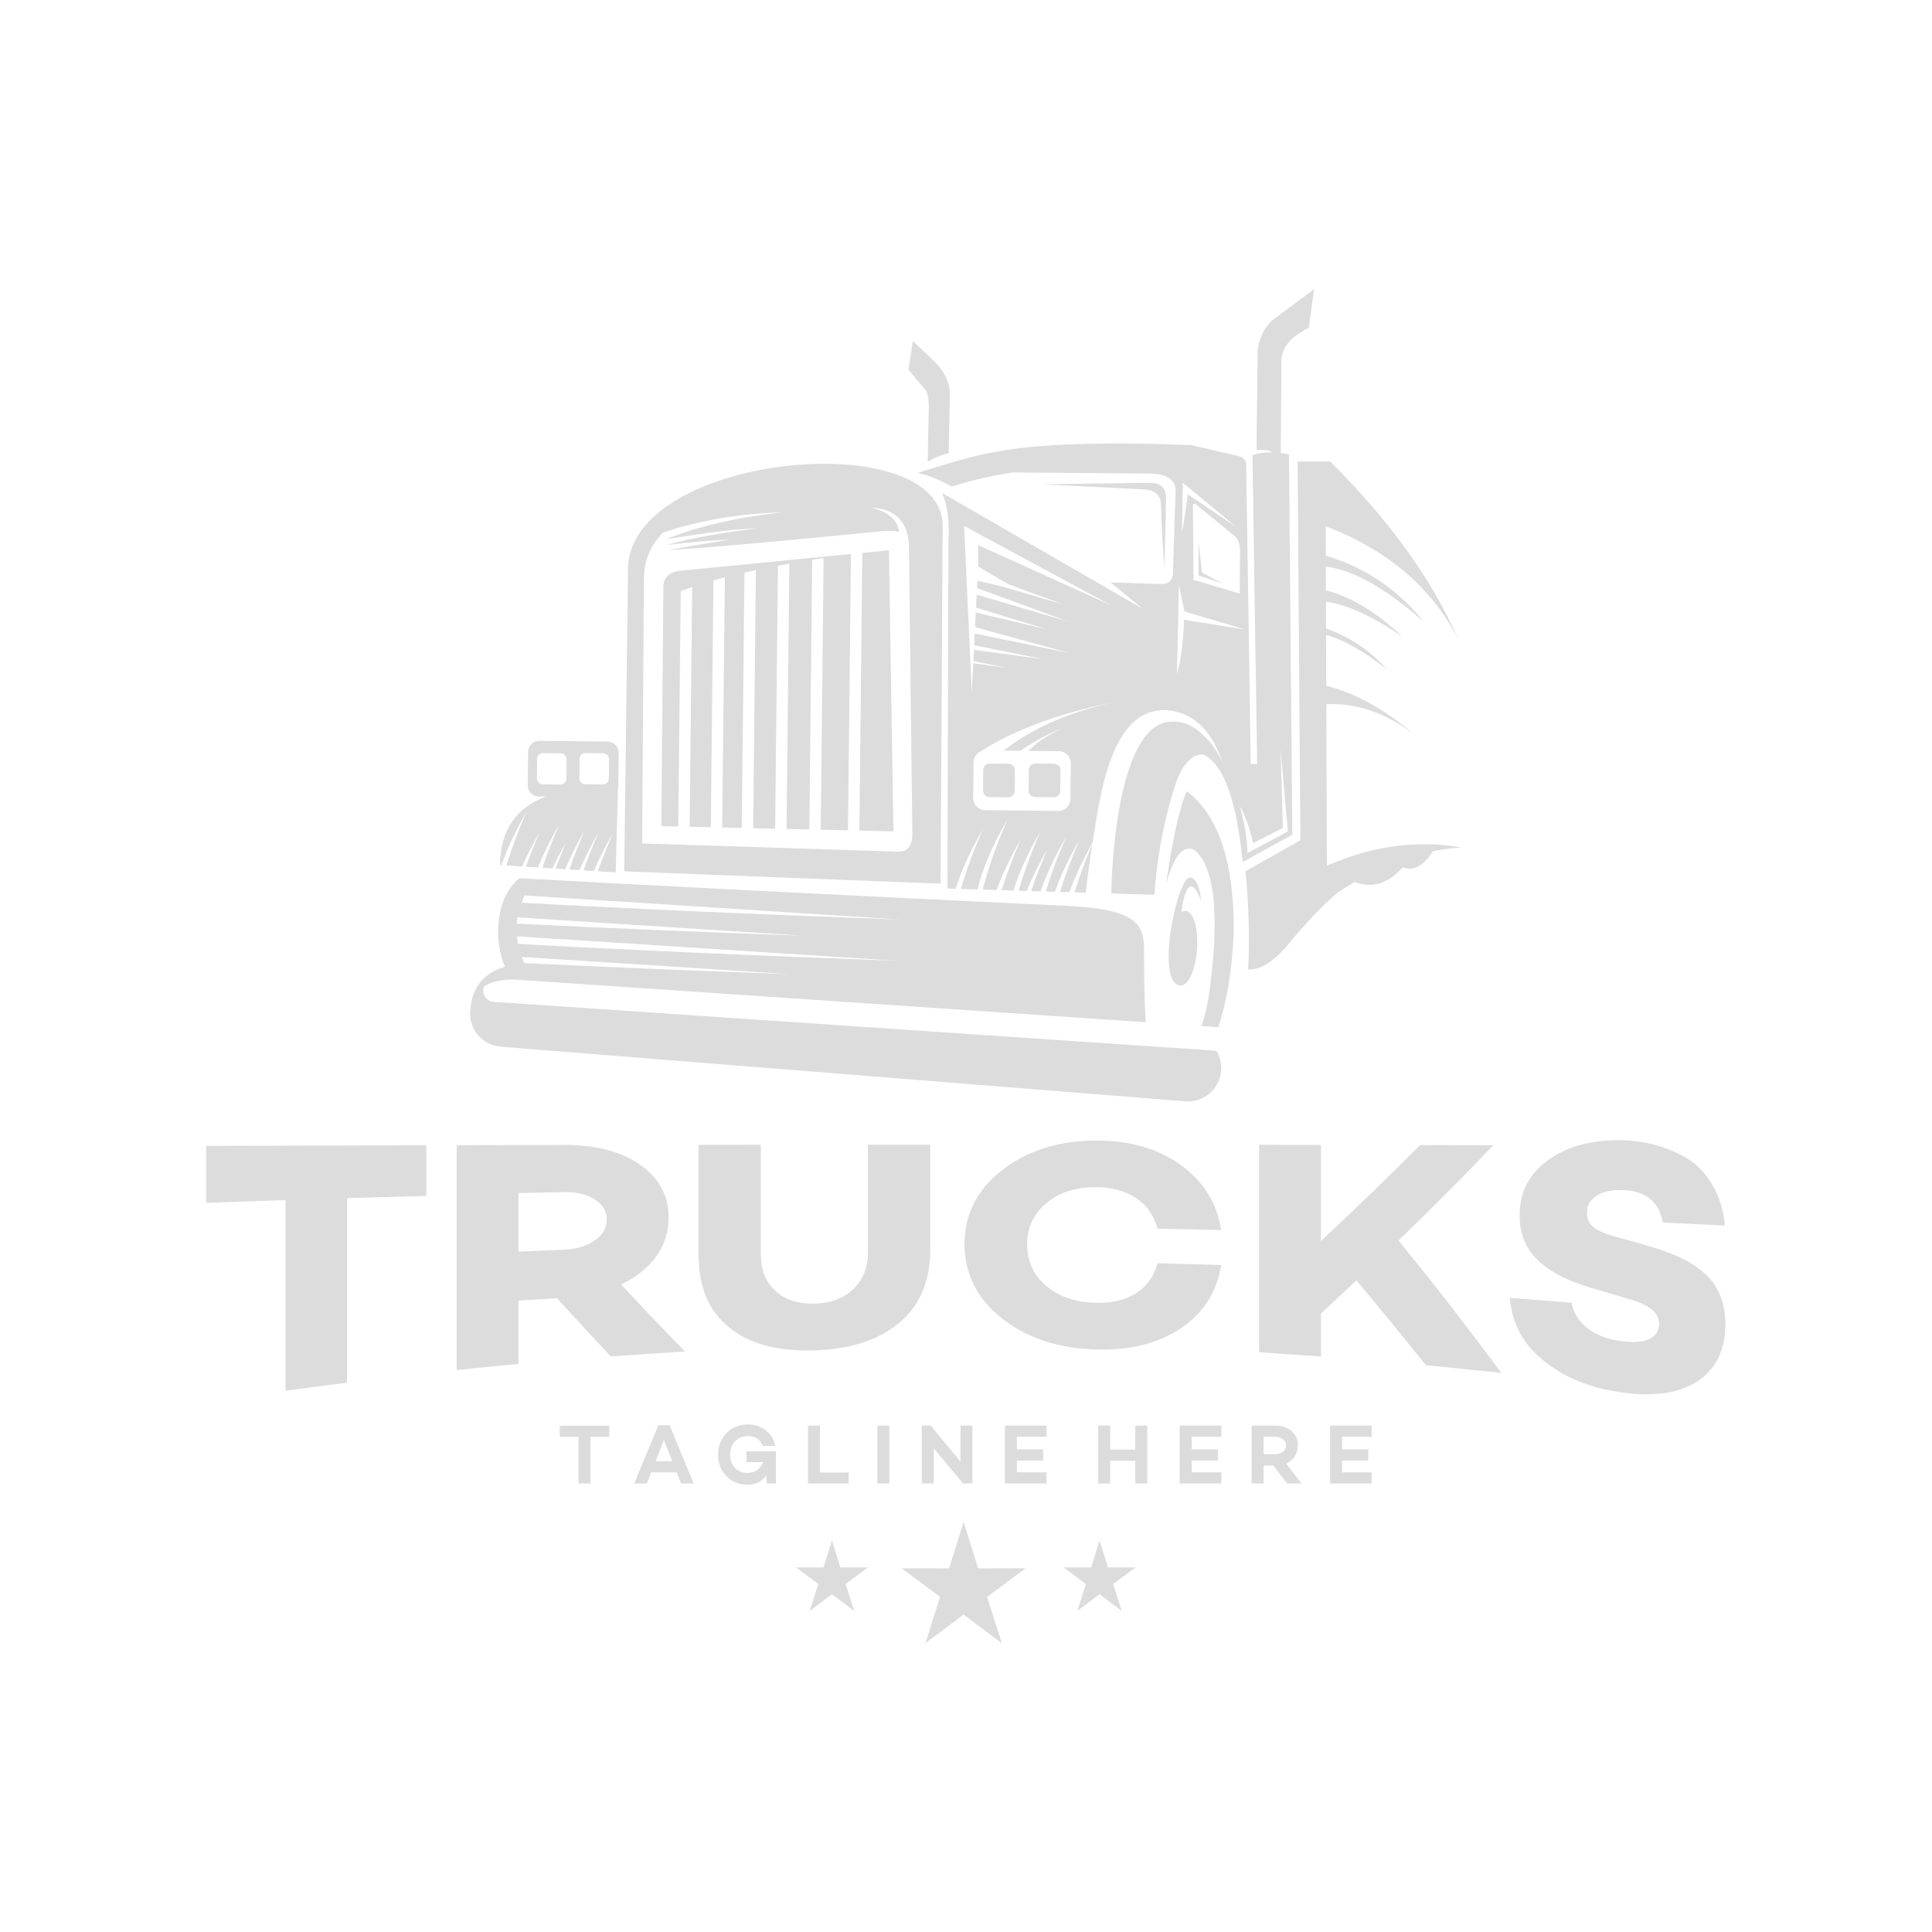 <?xml version="1.0" encoding="UTF-8" standalone="no"?>
<!-- Created with Inkscape (http://www.inkscape.org/) -->

<svg
   version="1.1"
   id="svg2"
   width="2800"
   height="2800"
   viewBox="0 0 2800 2800"
   sodipodi:docname="vecteezy_a-truck-logo-template-cargo-shipping-logistics-express_7794730.eps"
   xmlns:inkscape="http://www.inkscape.org/namespaces/inkscape"
   xmlns:sodipodi="http://sodipodi.sourceforge.net/DTD/sodipodi-0.dtd"
   xmlns="http://www.w3.org/2000/svg"
   xmlns:svg="http://www.w3.org/2000/svg">
  <rect x="0" y="0" width="2800" height="2800" fill="#333333" stroke="none"/>
  <defs
     id="defs6" />
  <sodipodi:namedview
     id="namedview4"
     pagecolor="#ffffff"
     bordercolor="#000000"
     borderopacity="0.25"
     inkscape:showpageshadow="2"
     inkscape:pageopacity="0.0"
     inkscape:pagecheckerboard="0"
     inkscape:deskcolor="#d1d1d1" />
  <g
     id="g8"
     inkscape:groupmode="layer"
     inkscape:label="ink_ext_XXXXXX"
     transform="matrix(1.333,0,0,-1.333,0,2800)">
    <g
       id="g10"
       transform="scale(0.1)">
      <path
         d="M -9.59,21009.6 H 21009.6 V -9.598 H -9.59 V 21009.6"
         style="fill:#ffffff00;fill-opacity:1;fill-rule:evenodd;stroke:none"
         id="path12" />
      <path
         d="m 11610.3,11155.9 c -2669.33,127.2 -4657.32,227.6 -5963.91,301.4 -166.67,-141.4 -243.1,-362.4 -229.29,-663 14.13,-123.6 38.58,-223.4 73.37,-299.7 l -1.43,-0.4 c 0.54,0.5 1.01,0.7 1.41,0.4 l -1.96,-0.6 c -5.67,-1.7 -11.22,-3.4 -16.66,-5.3 -217.59,-71.9 -336.54,-220.7 -356.82,-446.2 h 0.02 c -1.46,-9.2 -2.59,-18.5 -3.34,-28 v 0 c -15.83,-198.3 133.42,-373.4 331.64,-389.2 l 7444.07,-594.2 c 198.2,-15.9 373.3,133.4 389.2,331.6 v 0 c 6.3,79.5 -13.9,155.2 -53.1,218.4 l -7854.92,531.4 c -70.66,4.8 -121.68,66.3 -113.38,136.8 1.26,10.6 3.78,20.9 7.46,30.6 81.51,52.8 192.62,77.9 333.34,75.4 l 6860.1,-464.1 c -14.8,253.4 -17.1,492.6 -16.9,717.5 0.2,297.9 11.3,507.2 -828.9,547.2 z m 2807.2,3015.7 c 254.2,-88.3 475.8,-236.8 664.7,-445.5 -254.3,198.8 -475.8,324.3 -664.5,376.3 l 1.9,-553.4 c 307.4,-74.5 621.7,-247.4 942.9,-518.9 -300.3,226.7 -614.4,333 -942.2,319.1 l 5.9,-1755.7 c 494,215.1 981.7,281.2 1463.3,198.4 -103.9,-6.4 -208,-20.2 -312.4,-41.6 -98.7,-160.2 -207.9,-218.7 -327.4,-175.5 -157.2,-177.3 -330.8,-230.1 -520.8,-158.5 -61.9,-36 -123.9,-74.5 -186,-115.6 -172.3,-147 -357.4,-342.2 -555.3,-585.6 -149.4,-170.8 -285.7,-254.5 -409.1,-251 l -8.5,-9.1 c 17.2,357 7.5,716.2 -29.1,1077.7 398.2,224.6 597.3,336.8 597.3,336.8 -20.1,2745.4 -30.1,4118.1 -30.1,4118.1 236.1,0 354.2,0 354.2,0 652,-649.1 1116.1,-1294.8 1392,-1937.1 -283.4,562.6 -763.6,973.6 -1440.5,1233 l 1,-320 c 424.2,-125.9 779,-364.7 1064.2,-716.5 -418.3,365.4 -772.9,564.5 -1063.8,597.4 l 0.9,-257.8 c 272.7,-68.8 549.6,-236.5 830.8,-503.1 -327,223.7 -603.8,350.4 -830.4,380 z m -8553.07,-1221 741.57,-7.9 c 66.97,-0.7 121.17,-56.1 120.45,-123 l -3.86,-361.6 c -0.11,-10.7 -1.61,-21 -4.33,-30.8 l -24.38,-907.1 -193.19,12.3 c 45.49,130.4 99.57,268.4 162.28,414.1 -83.42,-145.9 -152.39,-283 -206.93,-411.3 l -111.11,7.1 c 45.27,129.5 98.97,266.4 161.16,410.9 -82.74,-144.7 -151.26,-280.8 -205.58,-408.1 l -109.62,6.9 c 46.5,134.7 102.24,277.4 167.24,428.4 -86.51,-151.3 -157.5,-293.1 -212.92,-425.4 l -105.51,6.7 c 34.51,91.4 72.96,186.4 115.33,284.8 -56.17,-98.2 -105.81,-192.5 -148.88,-282.7 l -108.53,6.9 c 49.24,146.9 109.77,303.7 181.59,470.5 -95.74,-167.4 -172.44,-323.2 -230.15,-467.4 l -130.89,8.3 c 42.39,118.4 91.69,242.8 147.9,373.4 -74.72,-130.6 -137.86,-254.2 -189.4,-370.8 l -171.06,10.9 c 54.47,177.2 126.56,369.9 216.24,578.2 -119.98,-209.8 -210.09,-401.4 -270.33,-574.8 l -15.2,1 c 3.31,373.1 169.54,621.2 498.58,744.6 l -76.92,0.9 c -66.97,0.7 -121.16,56 -120.45,123 l 3.86,361.6 c 0.72,66.9 56.08,121.1 123.04,120.4 z m 40.62,-133.2 191.83,-2 c 35.52,-0.4 64.26,-29.8 63.88,-65.3 l -2.24,-210.4 c -0.39,-35.5 -29.74,-64.2 -65.27,-63.9 l -191.82,2.1 c -35.53,0.4 -64.26,29.7 -63.89,65.2 l 2.25,210.4 c 0.38,35.5 29.74,64.3 65.26,63.9 z m 461.24,0.7 191.82,-2.1 c 35.52,-0.4 64.26,-29.7 63.88,-65.3 l -2.24,-210.3 c -0.38,-35.6 -29.74,-64.3 -65.27,-63.9 l -191.82,2 c -35.52,0.4 -64.26,29.8 -63.88,65.3 l 2.25,210.4 c 0.38,35.5 29.73,64.2 65.26,63.9 z m 3558.84,4480 c -32.3,-208.3 -48.44,-312.5 -48.44,-312.5 127.51,-151.4 191.31,-227.1 191.31,-227.1 23.7,-45.2 33.3,-118.1 28.9,-218.8 -7,-368.8 -10.5,-553.3 -10.5,-553.3 92.8,50.9 168.8,80.8 227.8,89.8 8.1,404.6 12.1,606.9 12.1,606.9 10.7,143.4 -48.2,276.9 -176.5,400.4 -149.8,143.1 -224.67,214.6 -224.67,214.6 z m 3808.57,-1215.5 c 34.3,4.3 67.6,6 100.1,5.1 -32.7,22 -90.1,30.5 -172.1,25.4 l 11.5,1080.8 c 19.8,139.1 70.2,246.8 151,323.2 308.7,229.1 463.1,343.7 463.1,343.7 -38.7,-281.2 -58.1,-421.8 -58.1,-421.8 -202.3,-93.5 -301.4,-219.8 -297.4,-378.8 -4.9,-652.6 -7.3,-979 -7.3,-979 29.5,-3.7 59.3,-9.1 89.4,-16 24.6,-2756.5 36.9,-4134.8 36.9,-4134.8 -360.2,-199 -540.2,-298.5 -540.2,-298.5 -66.5,670.1 -206.2,1059.1 -419.4,1166.8 -110,20.3 -208.2,-69.7 -294.4,-269.9 -134.4,-401.9 -216.4,-819.2 -245.9,-1251.9 l -468.1,14.2 c 3.5,393.5 91.7,1866.2 656.7,1868.2 123.2,7.5 240.7,-44.8 352.5,-156.8 67,-55.8 133.4,-150.4 199.2,-283.6 -120.9,350.2 -318.1,538 -591.8,563.5 -633.4,53.3 -746.9,-983.1 -820.7,-1438.9 -110.2,-195.6 -193.9,-375.1 -251.2,-538.5 l -103.1,3.1 c 54.2,175.4 125.6,366 214.2,571.8 -118.9,-208 -208.5,-398 -268.7,-570.1 l -100.4,3 c 55,181.6 128.8,379.7 221.1,594.3 -124.1,-217 -216.2,-414.5 -276.4,-592.6 l -103.2,3.1 c 48.3,142.6 107.1,294.4 176.5,455.6 -92.8,-162.3 -167.7,-313.6 -224.8,-454.1 l -87.5,2.7 c 56.4,195.5 135.3,410.9 236.5,646.1 -136.3,-238.3 -234,-453.1 -293.2,-644.4 l -128.9,3.9 c 53.6,170.7 123.2,355.7 209,554.9 -115,-201.2 -202.6,-385.6 -262.7,-553.3 l -150.6,4.6 c 56.8,226.6 146.5,482.2 269.1,767 -164.8,-288.1 -273.2,-541.8 -325.3,-761.2 l 3.3,-4.2 -185.1,5.6 c 56.4,196 135.4,412 236.9,648 -136.7,-239.1 -234.6,-454.5 -293.7,-646.2 l -89.7,2.7 c 7,2509 10.5,3763.5 10.5,3763.5 12.9,233.6 -10.5,412.8 -70,537.6 1454.6,-839.6 2181.9,-1259.4 2181.9,-1259.4 -232.9,190.7 -349.4,286.1 -349.4,286.1 367.6,-11.3 551.4,-17 551.4,-17 75.1,-2.4 117.3,32.2 126.5,103.8 19.8,607.4 29.8,911.1 29.8,911.1 2.1,111.2 -80.3,173 -247.2,185.4 -1014.6,8.3 -1521.9,12.5 -1521.9,12.5 -212.7,-31 -434.6,-82.1 -665.8,-153.4 -145.5,80.7 -269.2,129.6 -371.01,146.9 382.51,123.6 666.21,200.6 851.11,230.8 443.7,85.9 1152.3,110.3 2125.9,73.3 357,-83.8 535.6,-125.7 535.6,-125.7 24.7,-11.5 44.8,-30.7 60.1,-57.5 l 50.1,-3284.1 69.8,-0.4 -50.2,3291.1 1.6,70 c 36.4,10.3 73.4,17.7 110.9,22.3 l 2,0.3 0.7,0.1 z M 13068.2,14781 c -24.6,225.4 -36.9,338.1 -36.9,338.1 -0.2,-247.3 -0.3,-370.9 -0.3,-370.9 175.3,-58.4 262.9,-87.6 262.9,-87.6 -150.4,80.3 -225.7,120.4 -225.7,120.4 z m 345.1,-3915.1 c 6.5,763.5 -163.7,1275.6 -510.4,1536.5 -78.5,-173.9 -153.4,-511.3 -224.9,-1012.3 84.5,312.5 187.9,436.9 310.1,373.1 225.5,-196.6 276.3,-730.9 152.4,-1602.9 -23.1,-122.5 -48.5,-225.9 -76.3,-310.2 l 181.3,-12.3 c 94.2,280 150.2,622.6 167.8,1028.1 z m -523,236.9 c 84.2,-5.9 139.8,-192.5 124.2,-416.9 -15.6,-224.5 -96.5,-401.7 -180.7,-395.8 -247.7,17.2 -86.9,953.7 69.4,1158.8 103.5,78.1 157.1,-162.9 152.5,-231.9 -115.1,312.8 -188.6,71.1 -212.2,-129.5 15.2,11 31,16.4 46.8,15.3 z m -267.8,4403.8 c 9.2,-261.6 21.8,-485.8 37.8,-672.5 0,0 5.8,252.6 17.4,758 0.2,109.5 -59.8,163.9 -179.8,163.3 0,0 -394.3,-5 -1182.8,-15.1 741.7,-36.7 1112.5,-55 1112.5,-55 132.4,-5.8 197.4,-65.3 194.9,-178.7 z m -818.3,-4207 -122.4,3.7 c 50.2,161.9 114.9,336.7 194.3,524.4 -27,-168.3 -51,-344.3 -71.9,-528.1 z m -891.9,1544.8 181,-1.9 c 181,121.2 342.4,205.2 484.4,252.1 -157.3,-61.7 -289.8,-146.1 -397.4,-253 l 332.4,-3.6 c 71.9,-0.7 130.1,-60.2 129.3,-132.1 l -4.1,-388 c -0.8,-71.9 -60.2,-130.1 -132.1,-129.3 l -796,8.5 c -71.8,0.8 -130,60.2 -129.2,132.1 l 4.1,388 c 0.5,46.5 25.5,87.2 62.6,110 v 0.1 c 384.7,248.5 902,436.3 1552.1,563.4 -533.7,-108.6 -962.8,-290.7 -1287.1,-546.3 z m -151.9,-140.9 205.9,-2.2 c 38.1,-0.4 68.9,-31.9 68.5,-70 l -2.4,-225.8 c -0.4,-38.2 -31.9,-69 -70,-68.6 l -205.9,2.2 c -38.2,0.4 -69,31.9 -68.6,70.1 l 2.4,225.7 c 0.4,38.2 31.9,69 70.1,68.6 z m 495,0.7 205.9,-2.2 c 38.2,-0.4 69,-31.9 68.6,-70 l -2.4,-225.8 c -0.4,-38.1 -31.9,-69 -70.1,-68.6 l -205.9,2.2 c -38.1,0.4 -68.9,31.9 -68.5,70 l 2.4,225.8 c 0.4,38.2 31.9,69 70,68.6 z m 2746.4,-738.6 c -292.6,-157.1 -438.9,-235.6 -438.9,-235.6 -1.2,142 -28.9,311.4 -83.2,508.2 56.8,-89.7 104.5,-223.1 143.4,-400 216.5,109.9 324.8,164.9 324.8,164.9 -16.7,573.3 -25.1,860 -25.1,860 52.7,-598.3 79,-897.5 79,-897.5 z M 12914.1,15631 c -22.1,-171 -43.2,-310.4 -63.3,-418.2 0,0 3.2,181.4 9.5,544.2 386.5,-320.2 579.7,-480.3 579.7,-480.3 -350.6,236.2 -525.9,354.3 -525.9,354.3 z m 564.4,-1079.9 c -283.9,87.4 -451.5,136.8 -502.7,148.3 0,0 -2.1,271.8 -6.1,815.5 11.3,19.3 28.2,16.6 50.6,-7.9 277.9,-227.5 416.9,-341.2 416.9,-341.2 28.6,-34.3 43.4,-81.8 44.5,-142.5 -2.1,-314.8 -3.2,-472.2 -3.2,-472.2 z m -601.4,-194.1 c -39.8,196 -59.6,294 -59.6,294 -14.3,-649.3 -21.5,-973.9 -21.5,-973.9 46.1,162.7 71.6,359.3 76.4,589.6 443.3,-69.9 664.9,-104.9 664.9,-104.9 -440.2,130.1 -660.2,195.2 -660.2,195.2 z m -2250.7,334.8 -4,-80.9 998.1,-365.2 -1001.7,294.1 -7,-140 781.1,-239.7 -783.8,185.7 -8,-158.5 1025.9,-282 -1029.4,212 -6.4,-126.9 753.4,-152 -755.9,101.8 -6.1,-122.2 362.7,-73.2 -363.9,49 -15.9,-315.3 -41.1,887.4 -0.8,0.1 0.7,1 -42.7,920.4 c 1063.9,-574.7 1595.8,-862 1595.8,-862 -962.1,435.8 -1443.1,653.7 -1443.1,653.7 0.8,-154.9 1.2,-232.4 1.2,-232.4 149.4,-91.9 263.1,-155.8 338.1,-197.5 l 597.2,-218.5 -655.3,192.4 c -71.8,18.3 -167.7,41.9 -289.1,68.7 z M 6786.78,11531.6 c 27.27,2173.4 40.92,3260.1 40.92,3260.1 -39.92,1280.4 3465.1,1620.5 3421.3,469.2 -15.3,-2575.3 -22.9,-3862.9 -22.9,-3862.9 -2292.87,89 -3439.32,133.6 -3439.32,133.6 z m 2167.83,3421.2 -124.1,-12.2 -14.19,-1.4 -16.45,-1.6 -16.07,-1.6 -15.69,-1.5 -15.3,-1.5 -14.91,-1.5 -14.52,-1.4 -14.14,-1.4 -13.73,-1.3 -13.38,-1.3 -12.96,-1.3 -12.6,-1.2 -12.19,-1.2 -11.81,-1.2 -11.43,-1.1 -11.04,-1.1 -10.66,-1 -10.24,-1 -6.81,-0.7 -124.1,-12.1 -0.26,-0.1 h -0.77 l -1.31,-0.2 -1.83,-0.1 -2.34,-0.3 -2.88,-0.3 -3.39,-0.3 -3.92,-0.4 -4.44,-0.4 -4.96,-0.5 -5.47,-0.5 -6.01,-0.6 -6.51,-0.7 -7.05,-0.6 -7.57,-0.8 -8.08,-0.8 -8.61,-0.8 -9.15,-0.9 -9.65,-1 -10.16,-1 -10.71,-1 -11.23,-1.1 -11.74,-1.2 -12.26,-1.2 -12.78,-1.2 -13.31,-1.3 -13.82,-1.3 -14.35,-1.5 -14.87,-1.4 -15.4,-1.5 -4.5,-0.5 -124.11,-12.1 -13.34,-1.3 -20.09,-2 -20.61,-2 -21.14,-2.1 -21.66,-2.1 -22.17,-2.2 -22.71,-2.2 -23.22,-2.3 -23.74,-2.3 -24.09,-2.4 -124.1,-12.1 -5.25,-0.5 -27.38,-2.7 -27.93,-2.7 -28.43,-2.8 -28.96,-2.9 -29.48,-2.9 -30.02,-2.9 -30.53,-3 -22.48,-2.2 -137.99,-13.5 c -114.9,-16.2 -173.91,-72.7 -177.06,-169.7 l -22.21,-2606.7 183.46,-4.1 27.31,2557.9 c 38.64,15.8 80.11,31.5 124.47,46.9 l -27.84,-2607.6 230.16,-5.1 28.66,2684.7 c 39.86,11.2 81.31,22.4 124.34,33.4 l -29.05,-2720.9 212.49,-4.8 29.65,2776.7 c 40.29,9 81.72,18 124.25,26.9 l -29.96,-2806.3 239.04,-5.4 30.52,2859 c 40.56,7.6 81.95,15.1 124.21,22.6 l -30.8,-2884.4 247.8,-5.5 31.3,2931.7 c 40.71,6.6 82.11,13.1 124.18,19.5 l -31.54,-2954 296.44,-6.6 32.08,3004.1 -24.59,-2.4 -24.21,-2.4 -23.82,-2.3 -23.42,-2.3 -23.06,-2.2 -22.64,-2.3 -22.27,-2.1 -21.87,-2.2 -21.5,-2.1 -21.11,-2.1 -20.72,-2 -20.34,-2 -19.94,-1.9 z m 420.92,41.2 289.36,28.3 48.61,-3055.7 -370.21,8.3 z m 543.69,-3052.8 -36.82,3118.2 c 1.1,19.5 -0.01,37.3 -3.24,53.5 h 0.01 c -22.91,236.6 -158.62,360.9 -407.15,373 187.74,-46.2 288.34,-134.4 301.88,-264.6 -42.81,13 -98.21,16.6 -166.24,10.7 -780.68,-75.9 -1553.29,-153.7 -2335.72,-208.3 50.11,13 271.03,51.2 662.82,114.7 -184.83,-6.6 -413.25,-26.1 -685.27,-58.5 259.29,73.8 589.09,133.9 989.38,180.4 -218.59,-4.1 -549.24,-43.4 -991.99,-117.8 318.61,135.6 737.66,233.1 1257.21,292.6 -453.53,-11.8 -885.51,-85.1 -1295.91,-219.8 -143.96,-148.1 -212.89,-323.8 -206.82,-527 l -0.83,-4.1 -18.62,-2849 2762.74,-88.6 c 118.54,-9.4 176.74,55.4 174.57,194.6 z M 5703,11270.3 9800.61,11007.1 c -1563.42,56.4 -2940.28,117.7 -4130.54,183.8 9.65,26.4 20.62,52.8 32.93,79.4 z m -75.66,-238.9 3112.32,-199.9 c -1139.43,41.1 -2179.7,84.9 -3120.93,131.1 1.89,22.9 4.74,45.8 8.61,68.8 z m -7.91,-206.1 4146.41,-266.3 c -1565.12,56.5 -2943.18,117.9 -4134.36,184.1 -5.44,27.3 -9.49,54.7 -12.05,82.2 z m 53.49,-224 2918.8,-187.5 c -1046.9,37.8 -2010.03,77.8 -2889.61,119.9 -10.7,22.5 -20.46,45 -29.19,67.6"
         style="fill:#dcdcdc;fill-opacity:1;fill-rule:evenodd;stroke:none"
         id="path14" />
      <path
         d="m 4634.81,8002.7 c -287.37,-7.3 -574.77,-15.7 -862.14,-24.5 0,-334.4 0,-669.2 0,-1003.4 0,-334.1 0,-668.6 0,-1002.7 -223,-28.3 -445.97,-56.2 -668.97,-88 0,345.5 0,691.1 0,1036.3 0,345.5 0,691.3 0,1036.9 -287.36,-9.9 -574.77,-19.8 -862.15,-29.7 0,206.3 0,412.7 0,619.1 797.75,2.4 1595.53,4.7 2393.26,6.7 0,-183.7 0,-367 0,-550.7 z M 6055.27,6891 c -140.4,-8.7 -279.14,-17.5 -417.88,-25.9 0,-115 0,-230.2 0,-344.9 0,-115 0,-229.7 0,-344.4 -224.61,-19.8 -449.23,-42.5 -672.23,-66.4 0,407.3 0,814.8 0,1222.3 0,407.3 0,814.8 0,1222.6 393.1,0.8 787.85,1.5 1182.6,2.3 338.59,0.7 610.51,-73.2 814.29,-216.5 204.13,-143.7 307.23,-333.9 307.23,-575.5 0,-154.9 -44.84,-294.8 -135.44,-420.1 -91.04,-125.8 -218.04,-227.3 -381.55,-303.9 115.61,-123.7 231.11,-247 346.85,-368.2 115.46,-120.9 231.23,-241.6 348.51,-360.4 -269.21,-18 -538.42,-36.1 -807.67,-54.1 -97.46,104.5 -194.87,209.9 -292.33,315 -97.43,105 -194.93,211.3 -292.38,318.1 z m -417.88,506.2 c 165.18,7 330.35,14.1 497.18,21.3 135.39,5.8 245.81,40.1 332,100.4 87.22,61 130.47,136.5 130.47,229.1 0,90.5 -44.68,162.9 -132.13,217.7 -87.61,54.9 -196.56,81.3 -330.34,78.6 -166.79,-3.4 -332,-6.7 -497.18,-10.2 0,-106.2 0,-212.5 0,-318.7 0,-106 0,-212.2 0,-318.2 z m 4476.11,1163.2 c 0,-192.7 0,-385.1 0,-577.8 0,-192.7 0,-385.1 0,-577.8 0,-166.8 -29.8,-315.3 -85.9,-445.7 -56.15,-130.3 -139.62,-243.8 -252.72,-337.4 -227.1,-187.8 -535.19,-286.9 -923.28,-298.3 -391.44,-11.5 -699.97,68 -921.63,247.1 -111.96,90.5 -198.35,201.5 -252.7,333.3 -54.6,132.4 -82.61,285.9 -82.61,459.4 0,199.4 0,398.5 0,597.8 0,199.2 0,398.6 0,597.6 224.62,0.4 450.93,0.7 677.2,0.9 0,-198.5 0,-396.4 0,-594.4 0,-198.2 0,-396.2 0,-594.4 0,-168.8 51.79,-301.5 156.9,-398.7 104.62,-96.9 246.12,-144.4 422.84,-140.4 178.33,4.1 320.38,56.9 426.14,158.4 105.62,101.3 158.56,234.9 158.56,401.1 0,194.7 0,389.5 0,584.5 0,194.8 0,389.5 0,584.5 224.62,0.3 450.89,0.3 677.2,0.3 z m 1802,-1720 c 175.1,-4.2 320.5,30.7 437.7,105.6 117.3,75 193.2,183.4 231.2,325.2 229.6,-6.4 460.8,-13.4 692.1,-19.8 -21.5,-144.1 -69.3,-273.8 -142.1,-388.3 -72.5,-114.2 -171,-215.6 -295.6,-299 -247,-165.1 -553.4,-241.7 -920,-231.1 -408,11.8 -748.1,121.6 -1022.4,336.5 -136.9,107.3 -239.6,228.5 -307.2,363.3 -67.7,134.7 -102.4,283.5 -102.4,447.1 0,161.8 34.6,310 102.4,443.9 67.6,133.6 170.2,253.7 307.2,359.8 275.9,213.8 617.7,321.3 1022.4,321.3 370,0 675.4,-88.7 920,-266.9 123.7,-90.1 223.1,-193.8 295.6,-311.4 72.8,-117.9 120.6,-249.5 142.1,-394.5 -231.3,5 -462.5,9.6 -692.1,14.6 -38,142.9 -113.9,253.6 -231.2,332.1 -117.2,78.4 -262.7,117.8 -437.7,119.1 -219.7,1.5 -401.5,-57 -541.8,-175.8 -137.1,-116.1 -206.5,-264.9 -206.5,-445.4 0,-182.8 69.2,-333.3 206.5,-450.9 138.5,-118.7 318.9,-180.1 541.8,-185.4 z m 2832.6,244.2 c -128.8,-120.2 -257.7,-241 -386.5,-360.7 0,-155.7 0,-311.4 0,-466.6 -224.6,14.9 -449.2,30.6 -672.2,45.7 0,375.8 0,751.9 0,1127.7 0,375.8 0,751.6 0,1127.7 223,-0.3 447.6,-0.6 672.2,-0.9 0,-174.4 0,-348.7 0,-523.1 0,-174 0,-348.1 0,-522.2 178.4,169.1 360.8,339.3 538.5,512 179,173.9 360,351.7 540.1,531.3 264.3,-0.6 530.2,-1.2 796.1,-1.8 -171.8,-178.4 -343.2,-355 -515.3,-527.4 -171.4,-171.6 -343.6,-340.9 -515.4,-508 185,-230.5 374.6,-463.3 558.3,-701.5 186.2,-241.5 373.3,-488.7 559.9,-738.5 -274.2,29.1 -548.3,58.5 -820.8,84.4 -127.2,156.6 -252.6,312.9 -378.3,466.6 -125.3,153.3 -251,305.1 -376.6,455.3 z m 2847.6,1523.9 c 252.7,0 489.8,-56.5 711.8,-176.5 123.2,-66.5 222.7,-167.2 302.3,-295.7 80.6,-130.3 127.1,-281.8 143.7,-454.7 -226.3,10.8 -450.9,21.3 -675.6,32 -39.6,228.5 -186.6,346.5 -437.7,353.1 -120.5,3.2 -214.4,-18.3 -282.4,-61.7 -69,-44.1 -104.1,-106 -104.1,-186.9 0,-65.7 25.2,-117.7 74.4,-157.2 48.2,-38.7 127.4,-72 236.2,-101.3 125.7,-33.8 251.2,-69.8 378.2,-106.5 277.6,-80.2 484.5,-186.1 616.1,-315.8 132.6,-130.8 199.8,-308.3 199.8,-529.8 0,-278.6 -101,-489.2 -307.2,-622.4 -203.4,-131.4 -475.4,-165.2 -815.9,-119 -330,44.8 -609.1,153.7 -834.1,330.1 -115.2,90.3 -206.5,191.9 -270.9,307.7 -64.4,115.5 -102.4,245.7 -115.6,390.6 223,-16.3 447.6,-34.6 672.2,-53.6 21.5,-115.2 81.5,-208.8 181.7,-283.5 99.6,-74.1 228,-119.8 386.5,-136.5 125.6,-13.2 219.9,-4.4 285.7,30.3 64.6,34 97.5,88.7 97.5,162.7 0,110.3 -95.6,196.8 -287.4,255.6 -148.4,45.4 -297.3,88.4 -446,131.8 -267.4,78.2 -463.1,182 -591.2,308 -127.8,125.7 -191.6,285.6 -191.6,484.1 0,246.8 98.7,440.7 293.9,587.7 197.9,149 455.9,227.4 779.7,227.4"
         style="fill:#dcdcdc;fill-opacity:1;fill-rule:nonzero;stroke:none"
         id="path16" />
      <path
         d="m 6623.67,5383.3 h -203.79 v -507 h -130.17 v 507 h -203.78 v 122.1 h 537.74 v -122.1"
         style="fill:#dcdcdc;fill-opacity:1;fill-rule:nonzero;stroke:none"
         id="path18" />
      <path
         d="m 7357.12,4997.5 h -276.5 l -47.58,-121.2 h -138.25 l 263.03,632.8 h 122.09 l 262.15,-632.8 H 7404.7 Z m -48.48,121.2 -90.67,230.4 -89.78,-230.4 z"
         style="fill:#dcdcdc;fill-opacity:1;fill-rule:nonzero;stroke:none"
         id="path20" />
      <path
         d="m 8436.2,5226.9 v -350.6 h -99.65 l -7.17,86.9 c -46.09,-66.6 -113.73,-99.9 -202.9,-99.9 -92.16,0 -168.47,31.2 -228.92,93.5 -60.45,62.3 -90.68,137.5 -90.68,225.7 0,98.1 30.83,178.6 92.48,241.5 62.24,62.9 139.15,94.4 230.72,94.4 71.21,0 134.66,-20.4 190.31,-61.1 55.07,-39.5 91.27,-96.8 108.63,-172.1 h -138.25 c -23.94,71 -76.91,106.4 -158.9,106.4 -57.46,0 -104.14,-18.8 -140.05,-56.4 -35.91,-37.6 -53.86,-88.2 -53.86,-151.8 0,-53.6 17.35,-99.3 52.07,-136.9 35.3,-37 81.09,-55.5 137.35,-55.5 40.7,0 75.41,10.3 104.14,31 28.72,20.7 50.27,49.5 64.63,86.5 h -180.44 v 118.4 h 320.49"
         style="fill:#dcdcdc;fill-opacity:1;fill-rule:nonzero;stroke:none"
         id="path22" />
      <path
         d="m 9226.21,4995.6 v -119.3 h -441.69 v 629.1 h 130.18 v -509.8 h 311.51"
         style="fill:#dcdcdc;fill-opacity:1;fill-rule:nonzero;stroke:none"
         id="path24" />
      <path
         d="m 9668.8,5505.4 v -629.1 h -130.18 v 629.1 h 130.18"
         style="fill:#dcdcdc;fill-opacity:1;fill-rule:nonzero;stroke:none"
         id="path26" />
      <path
         d="m 10572.8,5505.4 v -629.1 h -100.5 l -320.5,382.1 v -382.1 h -130.2 v 629.1 h 97.9 l 323.1,-392.3 v 392.3 h 130.2"
         style="fill:#dcdcdc;fill-opacity:1;fill-rule:nonzero;stroke:none"
         id="path28" />
      <path
         d="m 11055.8,5384.2 v -136.9 h 285.5 v -121.2 h -285.5 v -128.6 h 322.3 v -121.2 h -452.5 v 629.1 h 452.5 v -121.2 h -322.3"
         style="fill:#dcdcdc;fill-opacity:1;fill-rule:nonzero;stroke:none"
         id="path30" />
      <path
         d="m 12473.3,5505.4 v -629.1 h -130.1 v 246.1 h -273 v -246.1 h -130.1 v 629.1 h 130.1 v -260.9 h 273 v 260.9 h 130.1"
         style="fill:#dcdcdc;fill-opacity:1;fill-rule:nonzero;stroke:none"
         id="path32" />
      <path
         d="m 12956.3,5384.2 v -136.9 h 285.5 v -121.2 h -285.5 v -128.6 h 322.3 v -121.2 h -452.5 v 629.1 h 452.5 v -121.2 h -322.3"
         style="fill:#dcdcdc;fill-opacity:1;fill-rule:nonzero;stroke:none"
         id="path34" />
      <path
         d="m 13844.2,5071.5 h -106 v -195.2 h -130.1 v 629.1 h 260.3 c 70.6,0 128.7,-20 174.2,-60.1 45.5,-39.5 68.2,-91.6 68.2,-156.4 0,-44.4 -11.2,-83.7 -33.7,-117.9 -22.4,-34.3 -53.7,-60 -93.8,-77.3 l 167,-217.4 h -156.2 z m -106,123.1 h 125.7 c 34.1,0 62.4,8.7 84.9,26.3 22.4,17.6 33.6,40.3 33.6,68 0,27.8 -11.2,50.4 -33.6,68 -22.5,17.6 -50.8,26.4 -84.9,26.4 h -125.7 v -188.7"
         style="fill:#dcdcdc;fill-opacity:1;fill-rule:nonzero;stroke:none"
         id="path36" />
      <path
         d="m 14591.1,5384.2 v -136.9 h 285.5 v -121.2 h -285.5 v -128.6 h 322.3 v -121.2 h -452.5 v 629.1 h 452.5 v -121.2 h -322.3"
         style="fill:#dcdcdc;fill-opacity:1;fill-rule:nonzero;stroke:none"
         id="path38" />
      <path
         d="m 10476.6,4458.2 158.1,-504.9 514.7,1.1 -417,-311 160,-504.2 -415.8,312.6 -415.8,-312.6 160,504.2 -416.98,311 514.68,-1.1 158.1,504.9"
         style="fill:#dcdcdc;fill-opacity:1;fill-rule:evenodd;stroke:none"
         id="path40" />
      <path
         d="m 9045.4,4256.2 91.74,-292.9 298.64,0.6 -241.94,-180.5 92.83,-292.5 -241.27,181.4 -241.26,-181.4 92.83,292.5 -241.94,180.5 298.64,-0.6 91.73,292.9"
         style="fill:#dcdcdc;fill-opacity:1;fill-rule:evenodd;stroke:none"
         id="path42" />
      <path
         d="m 11954.6,4256.2 91.7,-292.9 298.7,0.6 -242,-180.5 92.9,-292.5 -241.3,181.4 -241.3,-181.4 92.9,292.5 -242,180.5 298.7,-0.6 91.7,292.9"
         style="fill:#dcdcdc;fill-opacity:1;fill-rule:evenodd;stroke:none"
         id="path44" />
    </g>
  </g>
</svg>
